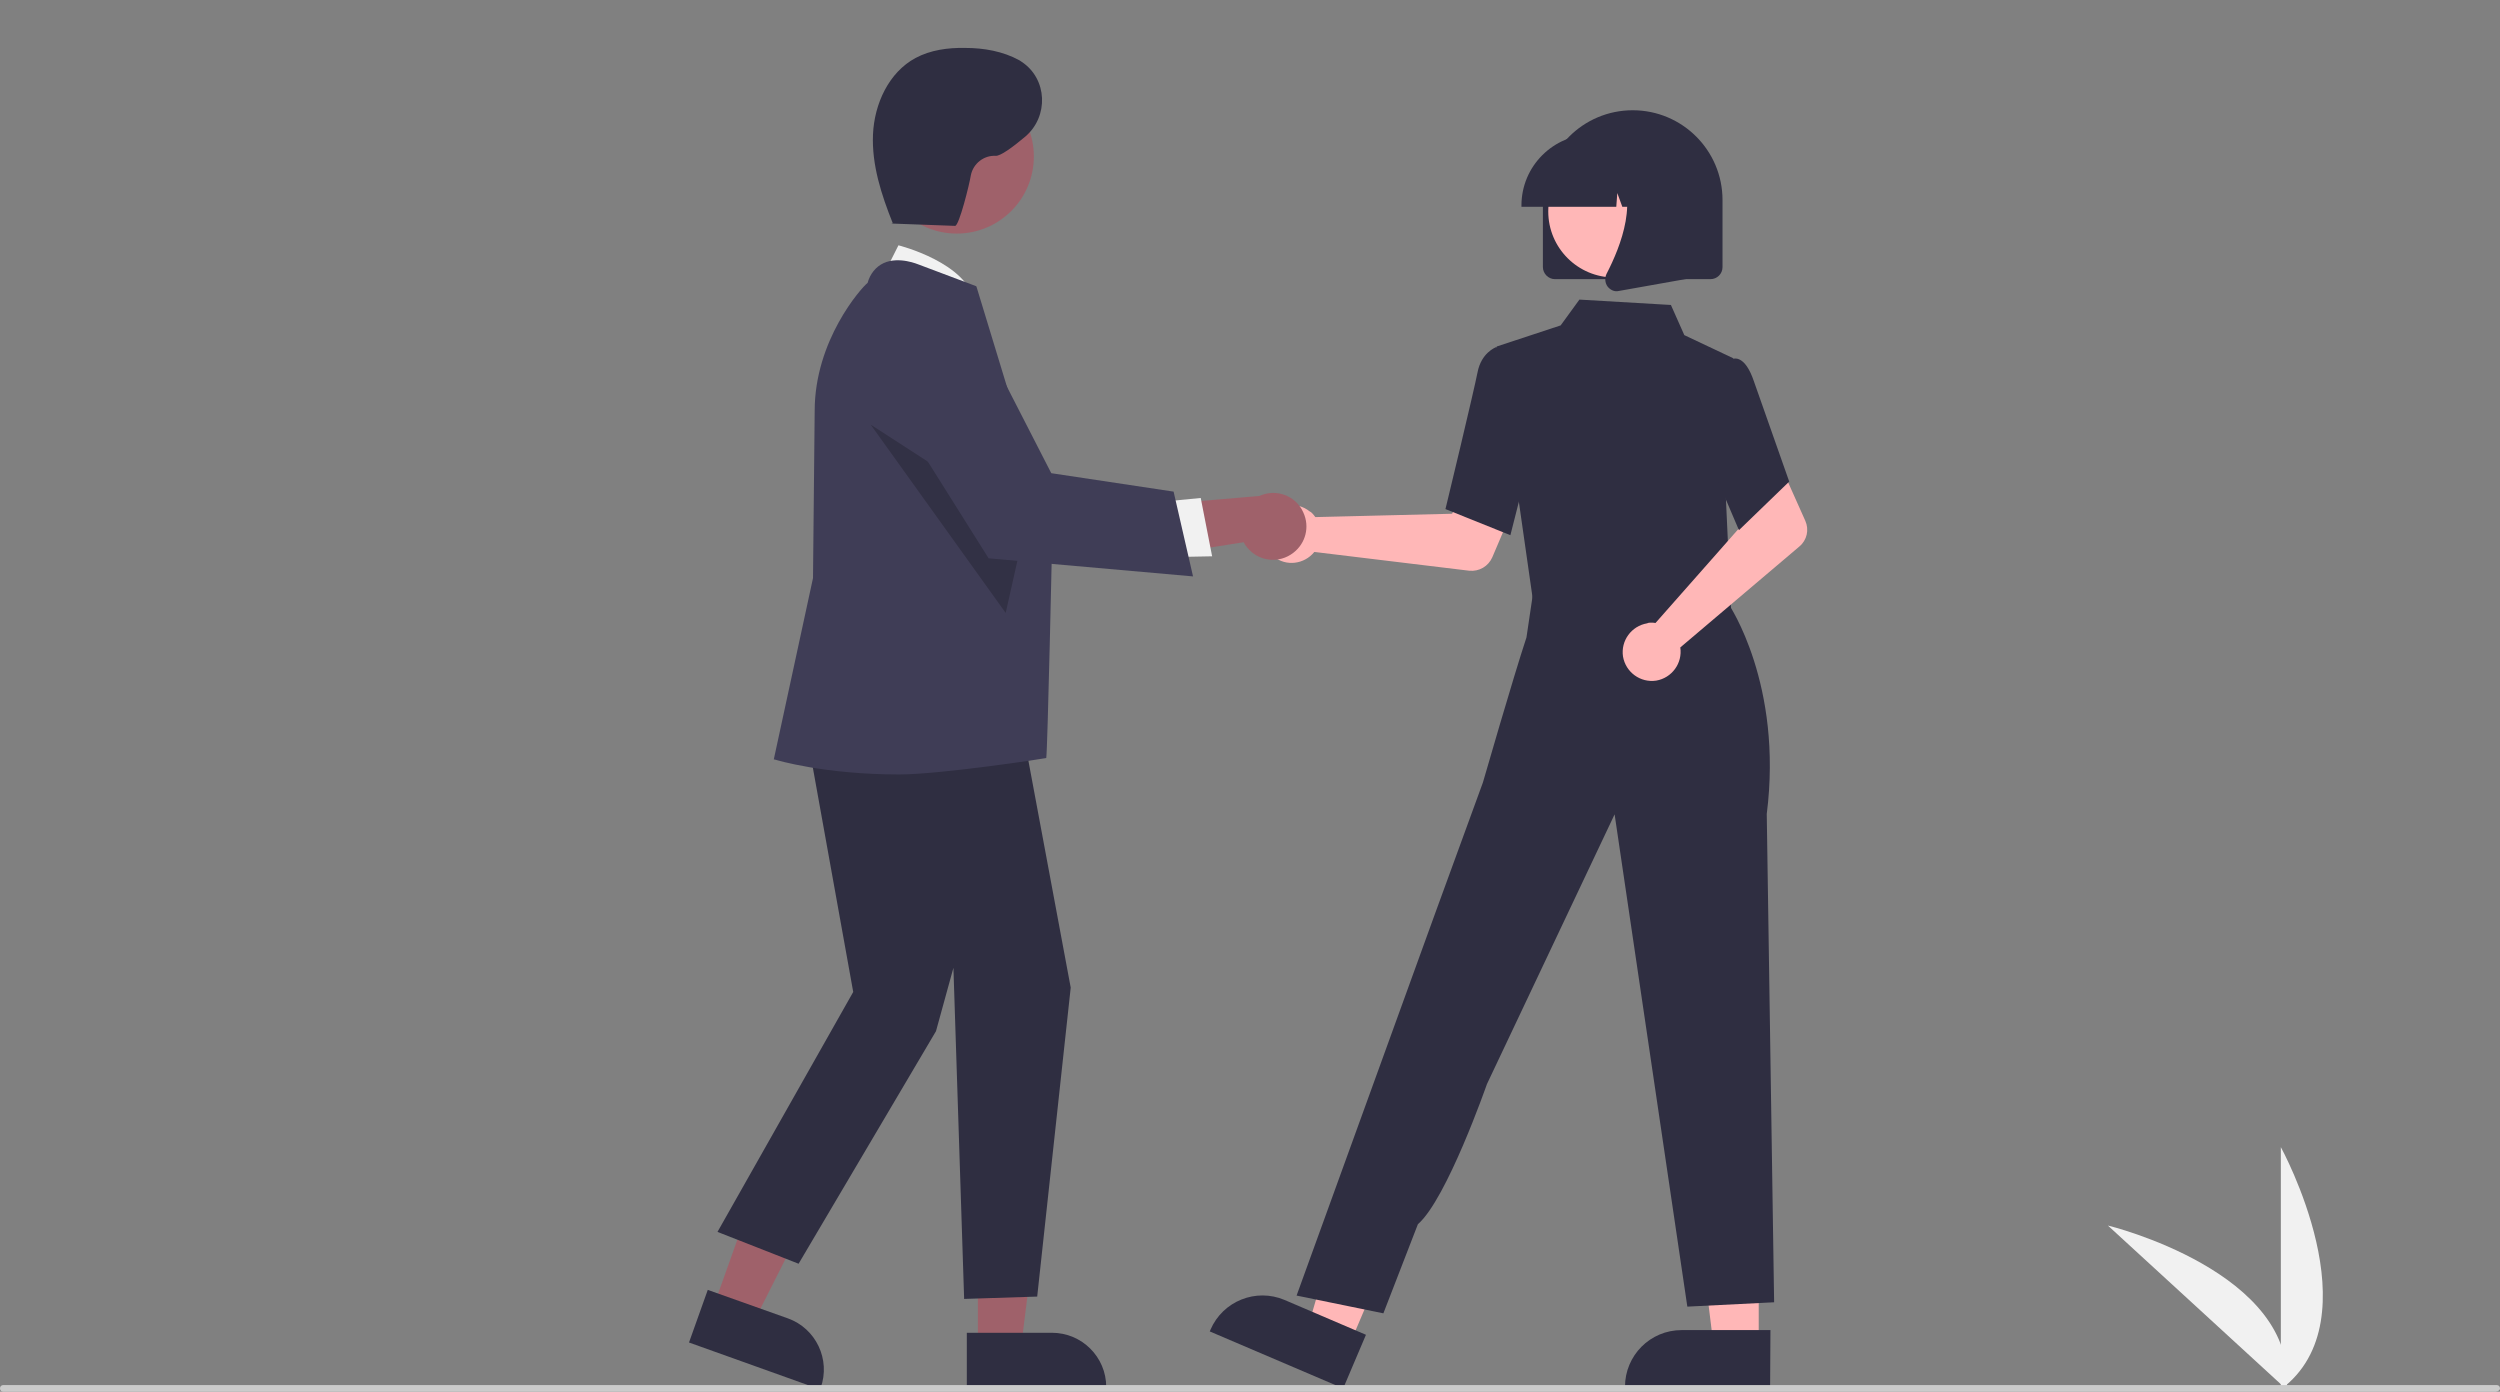 <?xml version="1.0" encoding="utf-8"?>
<!-- Generator: Adobe Illustrator 24.1.3, SVG Export Plug-In . SVG Version: 6.00 Build 0)  -->
<svg version="1.1" id="ff13122b-c9a2-4eb3-994d-202711f70fc9"
	 xmlns="http://www.w3.org/2000/svg" xmlns:xlink="http://www.w3.org/1999/xlink" x="0px" y="0px" viewBox="0 0 746 415.3"
	 style="enable-background:new 0 0 746 415.3;" xml:space="preserve">
<rect x="0" y="0" width="746" height="415.3" fill="#808080" stroke="none"/>
<style type="text/css">
	.st0{fill:#F1F1F1;}
	.st1{fill:#FFB7B7;}
	.st2{fill:#2F2E41;}
	.st3{fill:#9F616A;}
	.st4{fill:#3F3D56;}
	.st5{opacity:0.2;enable-background:new    ;}
	.st6{fill:#CBCBCB;}
</style>
<path class="st0" d="M680.6,414.6v-72.3C680.6,342.3,708.8,393.6,680.6,414.6z"/>
<path class="st0" d="M682.3,414.6l-53.3-48.9C629.1,365.7,685.9,379.6,682.3,414.6z"/>
<path class="st1" d="M391.6,153.2c0.3,0.3,0.6,0.7,0.9,1.1l40.8-1l4.8-8.7l14.1,5.5l-6.9,16.2c-1.2,2.7-3.9,4.3-6.9,4l-46.2-5.6
	c-3,3.7-8.4,4.4-12.1,1.4s-4.4-8.4-1.4-12.1c3-3.7,8.4-4.4,12.1-1.4C391.1,152.7,391.3,152.9,391.6,153.2L391.6,153.2z"/>
<polygon class="st1" points="524.8,401.3 511.3,401.3 504.9,349.4 524.8,349.5 "/>
<path class="st2" d="M528.2,414.3l-43.3,0v-0.5c0-9.3,7.5-16.9,16.9-16.9h0l26.5,0L528.2,414.3z"/>
<polygon class="st1" points="402.8,401 390.4,395.7 404.9,345.5 423.1,353.3 "/>
<path class="st2" d="M400.8,414.3l-39.8-17l0.2-0.5c3.7-8.6,13.6-12.5,22.1-8.9l0,0l24.3,10.4L400.8,414.3z"/>
<polygon class="st1" points="459.5,164.4 458.5,180.1 486.9,183.2 516.6,186.4 507.8,162.5 "/>
<path class="st2" d="M457.6,180.3l-11-76.9l19.1-6.3l5.6-7.7l27.3,1.6l4,9l14.6,6.9l-2.2,41.6l1.6,34.8L457.6,180.3z"/>
<path class="st2" d="M450.7,159.7l-19.4-7.8l0.1-0.3c0.1-0.3,8.4-34.9,9.5-40.5c1.1-5.8,5.3-7.4,5.5-7.5l0.1,0l7.7,2.3l3.4,26.6
	L450.7,159.7z"/>
<path class="st2" d="M412.8,391.9l-25.9-5.3l41.4-114.2l14.2-38.9c0,0,9-31.2,13-43.3l2.4-16.2l58,6.4c0,0,16.2,23.8,11.3,62.5
	l2.2,145.7l-25.9,1.3L481.8,243l-38.1,80.5c0,0-12,34.4-20.6,41.8L412.8,391.9z"/>
<path class="st1" d="M492.6,185.8c0.5,0,0.9,0,1.4,0.1l27-30.6l-3.1-9.4l13.6-6.6l7.2,16.1c1.2,2.7,0.5,5.8-1.8,7.7l-35.5,30.1
	c0.7,4.7-2.5,9.1-7.2,9.9c-4.7,0.7-9.1-2.5-9.9-7.2c-0.7-4.7,2.5-9.1,7.2-9.9C491.9,185.8,492.3,185.8,492.6,185.8L492.6,185.8z"/>
<path class="st2" d="M518.9,158.2l-11.3-26.5l4.4-18.5l4.7-6c0.7-0.3,1.5-0.3,2.2,0c1.7,0.7,3.2,2.9,4.4,6.4l10.6,30.1L518.9,158.2z
	"/>
<path class="st2" d="M460.4,79.7v-20c0-14.8,12-26.8,26.8-26.8c14.8,0,26.8,12,26.8,26.8v20c0,2-1.6,3.6-3.6,3.6H464
	C462,83.3,460.4,81.6,460.4,79.7z"/>
<circle class="st1" cx="481.7" cy="63.1" r="19.7"/>
<path class="st2" d="M454,61.3c0-11.7,9.5-21.2,21.2-21.2h4c11.7,0,21.2,9.5,21.2,21.2v0.4H492l-2.9-8.1l-0.6,8.1h-4.4l-1.5-4.1
	l-0.3,4.1H454V61.3z"/>
<path class="st2" d="M479.7,85.5c-0.8-1.1-0.9-2.6-0.3-3.8c4.2-8.1,10.2-23,2.3-32.2l-0.6-0.7h22.9v34.3l-20.8,3.7
	c-0.2,0-0.4,0.1-0.6,0.1C481.5,87,480.4,86.4,479.7,85.5z"/>
<polygon class="st3" points="212.9,389.9 225,394.3 247.6,349.5 229.6,343.1 "/>
<path class="st2" d="M205.6,400.6l5.6-15.7l23.9,8.5c8.4,3,12.8,12.3,9.8,20.7l-0.2,0.5L205.6,400.6z"/>
<polygon class="st3" points="291.8,401.9 304.7,401.9 310.9,352.2 291.8,352.2 "/>
<path class="st2" d="M288.5,397.7l25.4,0h0c8.9,0,16.2,7.2,16.2,16.2v0v0.5l-41.6,0L288.5,397.7z"/>
<path class="st0" d="M262.5,84.3l5.6-11.1c0,0,20.9,5.2,22.8,17.3L262.5,84.3z"/>
<polygon class="st2" points="239.3,211 254.6,296 214.1,367.6 238.3,377.1 279.3,307.7 284.5,288.8 287.7,387.6 309.5,386.9 
	319.5,294.7 303.5,208.9 "/>
<path class="st4" d="M268.3,231.1c-22.4,0-36.6-4.3-36.9-4.4l-0.5-0.1l11.7-54.1l0.5-49.9c0-21.1,13.9-36.7,15.8-38.2
	c0.7-2.6,2.4-4.8,4.8-5.9c4.6-2.1,10.3,0.4,10.6,0.5l17,6.4l0.1,0.2c0.2,0.6,22.6,74.2,22.6,74.2s-1.4,64.3-1.8,66.4
	C312.1,226.3,280.7,231.1,268.3,231.1z"/>
<circle class="st3" cx="285.5" cy="46.7" r="23"/>
<polygon class="st5" points="259.8,126.7 300.1,182.9 306,156.6 "/>
<path class="st3" d="M386,164.9c-4.3,3.4-10.5,2.7-13.9-1.6c-0.4-0.5-0.7-0.9-1-1.5l-34.6,5.5l7.5-16.6l31.8-2.7
	c5-2.3,10.9-0.1,13.1,4.9C390.9,157.2,389.6,162.1,386,164.9z"/>
<polygon class="st0" points="345.8,149.8 358.3,148.6 361.7,166 346.1,166.3 "/>
<path class="st4" d="M356,172l-61-5.4l-30.8-49l-0.1-0.4c-2-9.1,3.8-18.1,12.9-20.1c7.5-1.6,15.1,2,18.6,8.8l18.1,35.3l36.5,5.5
	L356,172z"/>
<path class="st2" d="M265.9,66.7l19.1,0.7c1.2,0,4.3-12.5,4.7-15.1c0.7-3.5,3.9-6,7.4-5.8c1.4,0.1,5-2.5,8.8-5.7
	c7.1-6,6.7-17.3-1.1-22.4c-0.2-0.1-0.4-0.3-0.6-0.4c-4.9-2.7-10.6-3.7-16.2-3.7c-5.1-0.1-10.3,0.6-14.8,3
	c-8,4.3-12.3,13.7-12.7,22.8s2.5,18,5.9,26.5"/>
<path class="st6" d="M744.6,415.3H1c-0.6,0-1-0.4-1-1s0.4-1,1-1h744c0.6,0,1,0.4,1,1C746,414.9,745.2,415.3,744.6,415.3z"/>
</svg>
